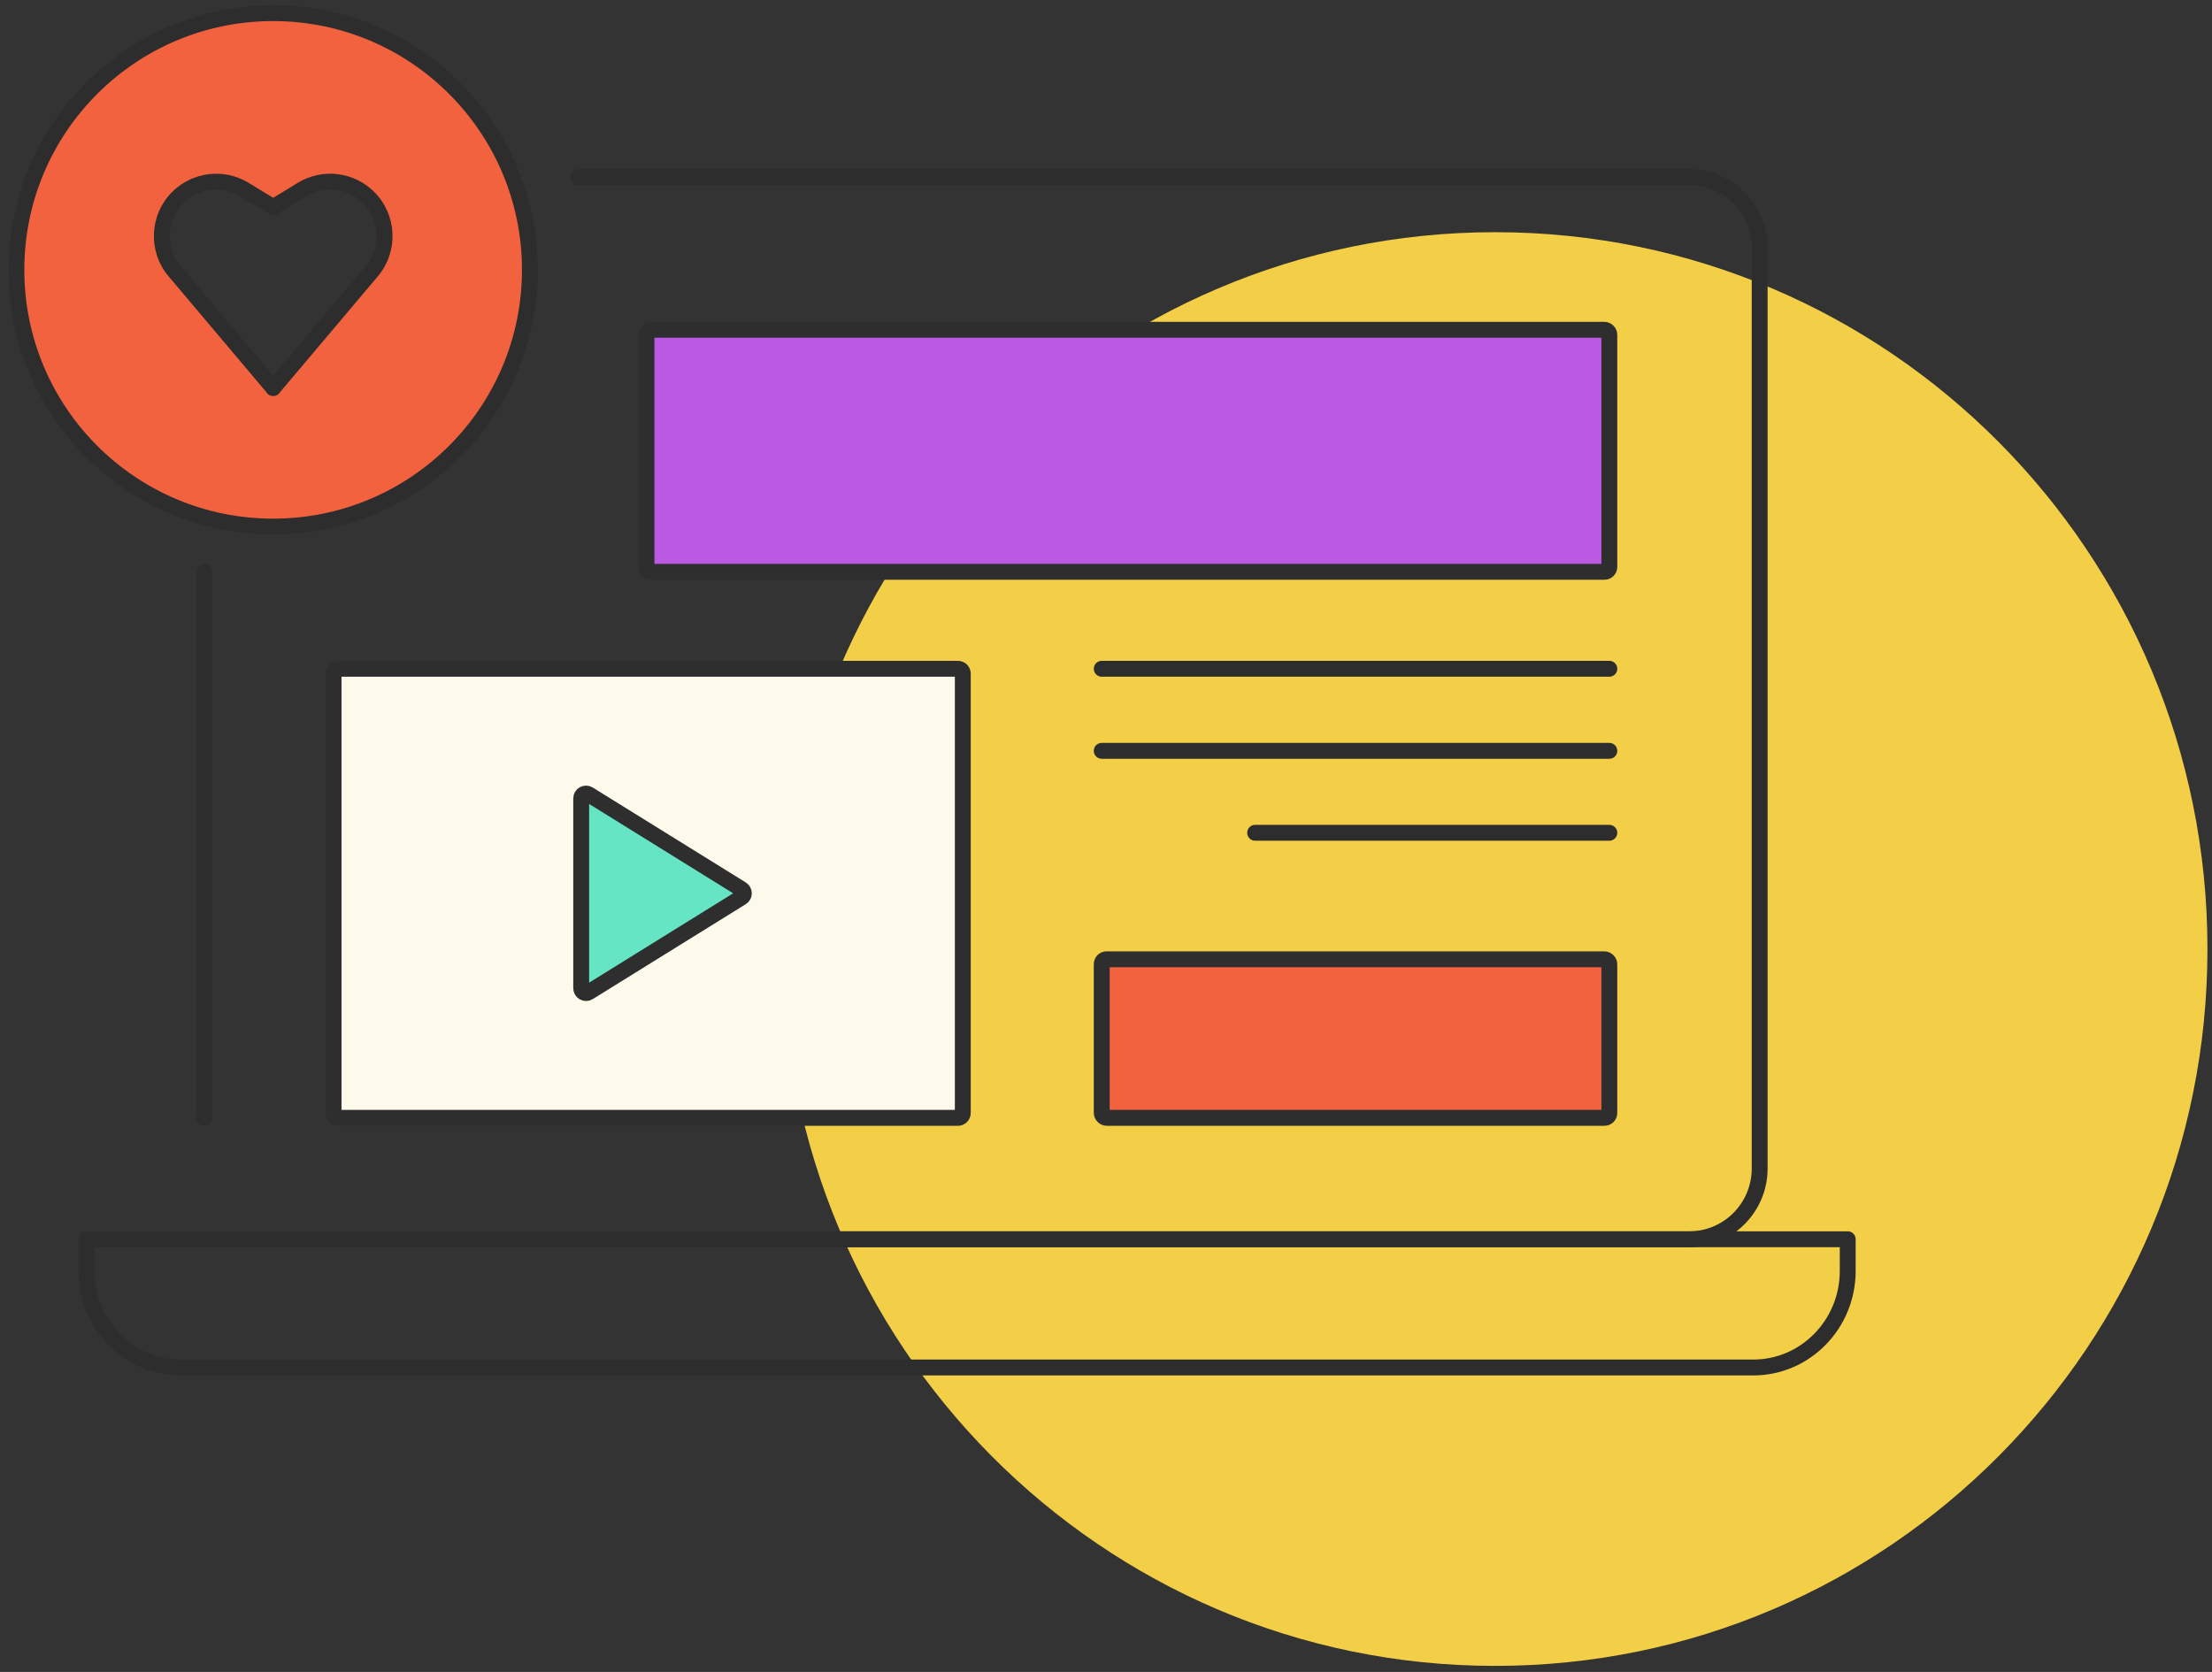 <?xml version="1.0" encoding="UTF-8"?> <svg xmlns="http://www.w3.org/2000/svg" width="209" height="158" viewBox="0 0 209 158" fill="none"><rect x="0" y="0" width="209" height="158" fill="#333333" stroke="none"/><path d="M141.27 157.427C178.439 157.427 208.571 127.098 208.571 89.684C208.571 52.271 178.439 21.942 141.27 21.942C104.1 21.942 73.968 52.271 73.968 89.684C73.968 127.098 104.1 157.427 141.27 157.427Z" fill="#F3CE47"></path><path d="M31.517 63.656C31.517 63.403 31.721 63.199 31.974 63.199H90.512C90.764 63.199 90.969 63.403 90.969 63.656V105.179C90.969 105.432 90.764 105.637 90.512 105.637H31.974C31.721 105.637 31.517 105.432 31.517 105.179V63.656Z" fill="#FDFAEC"></path><path d="M31.974 63.949H90.512V62.449H31.974V63.949ZM90.219 63.656V105.179H91.719V63.656H90.219ZM90.512 104.887H31.974V106.387H90.512V104.887ZM32.267 105.179V63.656H30.767V105.179H32.267ZM31.974 104.887C32.136 104.887 32.267 105.018 32.267 105.179H30.767C30.767 105.846 31.307 106.387 31.974 106.387V104.887ZM90.219 105.179C90.219 105.018 90.35 104.887 90.512 104.887V106.387C91.178 106.387 91.719 105.846 91.719 105.179H90.219ZM90.512 63.949C90.35 63.949 90.219 63.818 90.219 63.656H91.719C91.719 62.989 91.179 62.449 90.512 62.449V63.949ZM31.974 62.449C31.307 62.449 30.767 62.989 30.767 63.656H32.267C32.267 63.818 32.136 63.949 31.974 63.949V62.449Z" fill="#2E2E2E"></path><rect x="61.086" y="31.165" width="90.971" height="22.87" rx="0.457" fill="#BA5AE2" stroke="#2E2E2E" stroke-width="1.5" stroke-linecap="round" stroke-linejoin="round"></rect><rect x="104.096" y="90.652" width="47.961" height="14.985" rx="0.457" fill="#F3623F" stroke="#2E2E2E" stroke-width="1.5" stroke-linecap="round" stroke-linejoin="round"></rect><path d="M152.057 63.199L104.096 63.199" stroke="#2D2D2D" stroke-width="1.5" stroke-linecap="round" stroke-linejoin="round"></path><path d="M152.057 70.954L104.096 70.954" stroke="#2D2D2D" stroke-width="1.5" stroke-linecap="round" stroke-linejoin="round"></path><path d="M152.057 78.698L118.591 78.698" stroke="#2D2D2D" stroke-width="1.5" stroke-linecap="round" stroke-linejoin="round"></path><path d="M24.226 117.108H159.612C163.284 117.108 166.262 114.112 166.262 110.415V23.423C166.262 19.727 163.284 16.73 159.612 16.73H54.627" stroke="#2D2D2D" stroke-width="1.5" stroke-linecap="round" stroke-linejoin="round"></path><path d="M8.188 117.108H174.581V120.105C174.581 125.136 170.585 129.226 165.67 129.226H17.078C12.163 129.226 8.166 125.136 8.166 120.105V117.108H8.188Z" stroke="#2D2D2D" stroke-width="1.5" stroke-linecap="round" stroke-linejoin="round"></path><path fill-rule="evenodd" clip-rule="evenodd" d="M25.808 49.761C12.41 49.761 1.548 38.899 1.548 25.501C1.548 12.103 12.41 1.242 25.808 1.242C39.206 1.242 50.067 12.103 50.067 25.501C50.067 38.899 39.206 49.761 25.808 49.761ZM25.814 36.663L25.803 36.675H25.824L25.814 36.663ZM25.814 36.663L35.126 25.629C36.84 23.6 36.724 20.594 34.864 18.702C33.182 16.999 30.554 16.674 28.515 17.924L25.814 19.575L23.113 17.924C21.073 16.674 18.435 16.999 16.764 18.702C14.904 20.594 14.788 23.6 16.501 25.629L25.814 36.663Z" fill="#F3623F"></path><path d="M25.803 36.675L25.23 36.192C25.042 36.415 25 36.727 25.123 36.992C25.246 37.256 25.511 37.425 25.803 37.425V36.675ZM25.824 36.675V37.425C26.116 37.425 26.381 37.256 26.505 36.992C26.628 36.727 26.586 36.415 26.398 36.192L25.824 36.675ZM35.126 25.629L34.553 25.145L34.553 25.145L35.126 25.629ZM34.864 18.702L35.398 18.176L35.397 18.175L34.864 18.702ZM28.515 17.924L28.906 18.564L28.907 18.564L28.515 17.924ZM25.814 19.575L25.423 20.215C25.663 20.361 25.965 20.361 26.205 20.215L25.814 19.575ZM23.113 17.924L22.72 18.564L22.722 18.564L23.113 17.924ZM16.764 18.702L17.299 19.228L17.299 19.227L16.764 18.702ZM16.501 25.629L17.075 25.145L17.074 25.145L16.501 25.629ZM0.798 25.501C0.798 39.313 11.995 50.511 25.808 50.511V49.011C12.824 49.011 2.298 38.485 2.298 25.501H0.798ZM25.808 0.492C11.995 0.492 0.798 11.689 0.798 25.501H2.298C2.298 12.517 12.824 1.992 25.808 1.992V0.492ZM50.817 25.501C50.817 11.689 39.62 0.492 25.808 0.492V1.992C38.791 1.992 49.317 12.517 49.317 25.501H50.817ZM25.808 50.511C39.62 50.511 50.817 39.313 50.817 25.501H49.317C49.317 38.485 38.791 49.011 25.808 49.011V50.511ZM26.377 37.159L26.387 37.147L25.241 36.179L25.23 36.192L26.377 37.159ZM25.824 35.925H25.803V37.425H25.824V35.925ZM25.241 37.147L25.251 37.159L26.398 36.192L26.387 36.179L25.241 37.147ZM26.387 37.147L35.7 26.112L34.553 25.145L25.241 36.179L26.387 37.147ZM35.699 26.113C37.663 23.788 37.53 20.344 35.398 18.176L34.329 19.228C35.918 20.844 36.016 23.412 34.553 25.145L35.699 26.113ZM35.397 18.175C33.472 16.226 30.461 15.851 28.123 17.285L28.907 18.564C30.647 17.496 32.892 17.773 34.33 19.229L35.397 18.175ZM28.124 17.284L25.423 18.934L26.205 20.215L28.906 18.564L28.124 17.284ZM26.205 18.934L23.503 17.284L22.722 18.564L25.423 20.215L26.205 18.934ZM23.505 17.285C21.168 15.852 18.145 16.225 16.229 18.177L17.299 19.227C18.726 17.774 20.979 17.496 22.72 18.564L23.505 17.285ZM16.229 18.176C14.098 20.344 13.965 23.788 15.928 26.113L17.074 25.145C15.611 23.412 15.71 20.844 17.299 19.228L16.229 18.176ZM15.928 26.112L25.241 37.147L26.387 36.179L17.075 25.145L15.928 26.112Z" fill="#2D2D2D"></path><path d="M70.069 84.029C70.357 84.208 70.357 84.627 70.069 84.806L55.612 93.776C55.308 93.966 54.914 93.746 54.914 93.388L54.914 75.447C54.914 75.089 55.308 74.87 55.612 75.059L70.069 84.029Z" fill="#65E5C4" stroke="#2E2E2E" stroke-width="1.5" stroke-linecap="round" stroke-linejoin="round"></path><path d="M19.293 54.035L19.293 105.637" stroke="#2D2D2D" stroke-width="1.5" stroke-linecap="round" stroke-linejoin="round"></path></svg> 